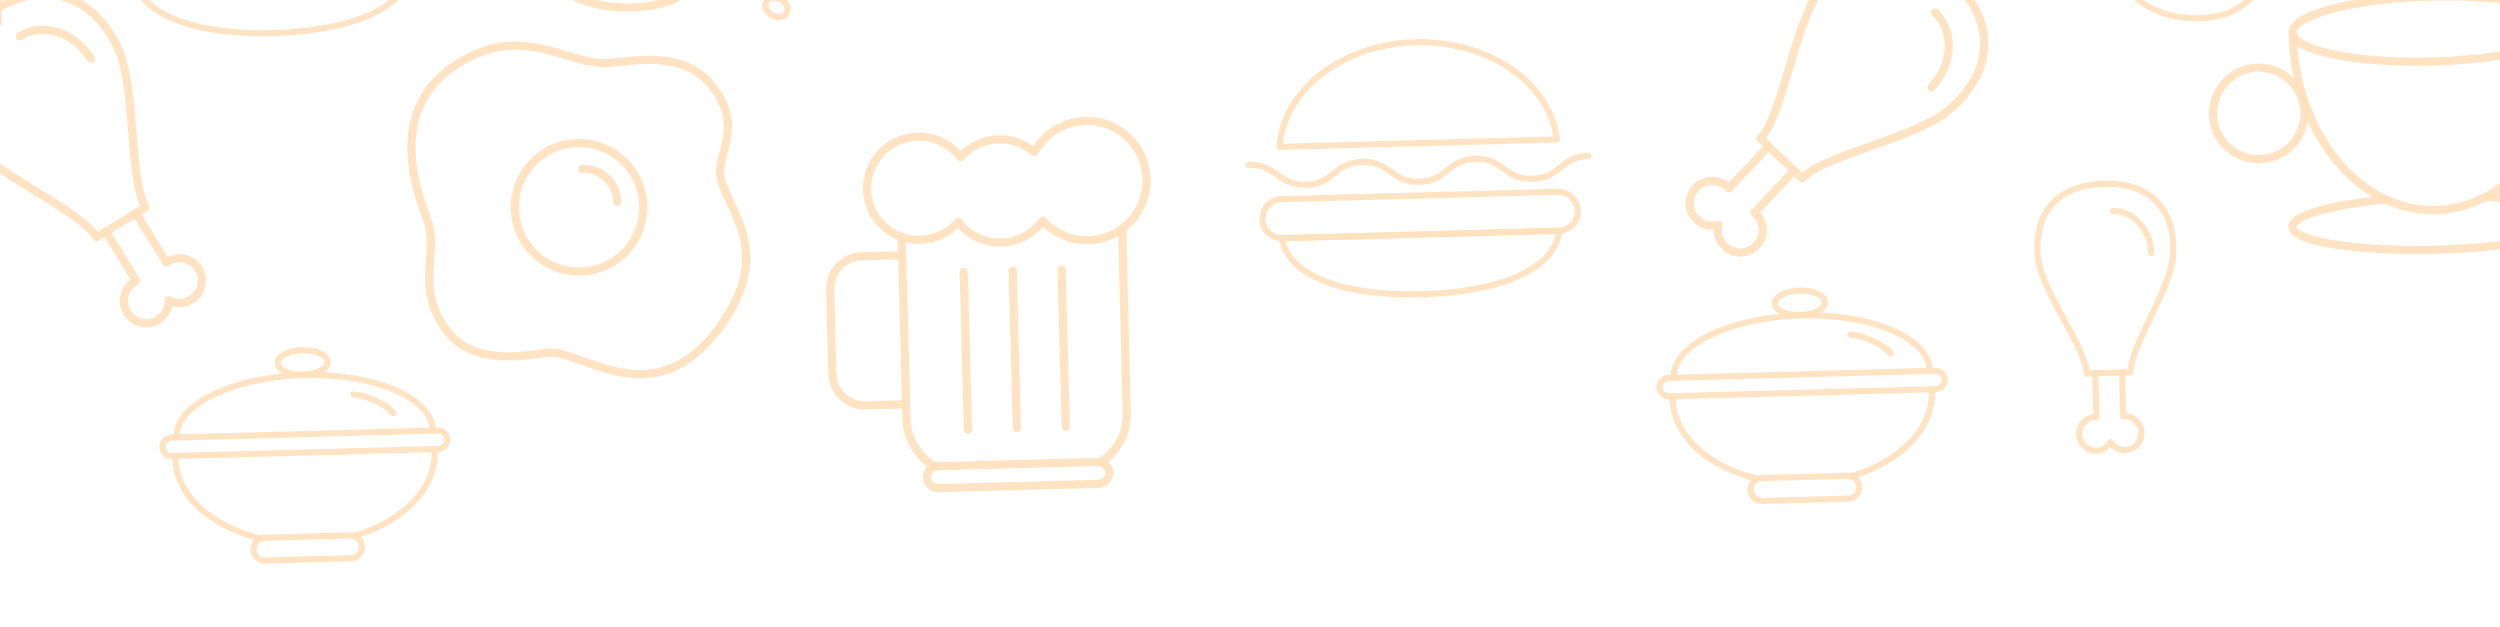 <svg width="375" height="94" viewBox="0 0 375 94" fill="none" xmlns="http://www.w3.org/2000/svg">
<g opacity="0.88">
<path opacity="0.88" d="M189.364 32.881C189.386 33.658 189.715 34.395 190.279 34.929C190.843 35.463 191.597 35.752 192.373 35.731L233.813 34.622C234.197 34.613 234.576 34.528 234.928 34.373C235.28 34.217 235.597 33.993 235.862 33.714C236.127 33.435 236.334 33.106 236.471 32.747C236.609 32.388 236.674 32.005 236.663 31.62V31.62C236.653 31.236 236.567 30.858 236.411 30.506C236.255 30.155 236.031 29.838 235.752 29.573C235.474 29.309 235.146 29.102 234.787 28.964C234.428 28.826 234.045 28.76 233.661 28.77L192.214 29.872C191.437 29.894 190.7 30.223 190.166 30.787C189.632 31.351 189.343 32.105 189.364 32.881Z" stroke="#FFDCB3" stroke-width="0.919" stroke-linecap="round" stroke-linejoin="round"/>
<path opacity="0.88" d="M238.251 23.381C234.048 23.49 234.098 26.744 229.844 26.819C225.59 26.895 225.523 23.717 221.277 23.826C217.031 23.936 217.124 27.189 212.87 27.273C208.616 27.358 208.549 24.171 204.303 24.28C200.057 24.39 200.15 27.643 195.896 27.719C191.642 27.795 191.566 24.617 187.32 24.734" stroke="#FFDCB3" stroke-width="0.919" stroke-linecap="round" stroke-linejoin="round"/>
<path opacity="0.88" d="M191.936 22.027C192.449 13.553 201.285 6.634 212.323 6.34C223.362 6.045 232.56 12.485 233.526 20.918L191.936 22.027Z" stroke="#FFDCB3" stroke-width="0.919" stroke-linecap="round" stroke-linejoin="round"/>
<path opacity="0.88" d="M192.297 35.731C193.197 41.692 202.294 44.441 213.315 44.138C224.337 43.836 233.291 40.616 233.871 34.613L192.297 35.731Z" stroke="#FFDCB3" stroke-width="0.919" stroke-linecap="round" stroke-linejoin="round"/>
<path opacity="0.88" d="M20.037 -3.446C20.936 2.514 30.033 5.272 41.055 4.961C52.077 4.65 61.03 1.43 61.61 -4.564L20.037 -3.446Z" stroke="#FFDCB3" stroke-width="0.919" stroke-linecap="round" stroke-linejoin="round"/>
<path opacity="0.88" d="M248.922 58.11C248.938 58.479 249.098 58.826 249.369 59.077C249.64 59.327 250 59.46 250.368 59.447L290.345 58.379C290.527 58.375 290.706 58.334 290.872 58.26C291.038 58.187 291.188 58.081 291.313 57.948C291.438 57.816 291.536 57.661 291.6 57.491C291.665 57.321 291.696 57.14 291.69 56.958V56.958C291.686 56.776 291.645 56.597 291.571 56.431C291.498 56.265 291.392 56.115 291.259 55.99C291.127 55.865 290.972 55.767 290.802 55.702C290.632 55.638 290.451 55.607 290.269 55.613L250.293 56.681C249.928 56.692 249.582 56.846 249.33 57.111C249.078 57.375 248.941 57.728 248.948 58.093L248.922 58.11Z" stroke="#FFDCB3" stroke-width="0.919" stroke-linecap="round" stroke-linejoin="round"/>
<path opacity="0.88" d="M277.953 71.351C285.023 69.216 289.933 64.34 289.782 58.808" stroke="#FFDCB3" stroke-width="0.919" stroke-linecap="round" stroke-linejoin="round"/>
<path opacity="0.88" d="M250.898 59.842C251.05 65.391 256.22 69.998 263.425 71.755" stroke="#FFDCB3" stroke-width="0.919" stroke-linecap="round" stroke-linejoin="round"/>
<path opacity="0.88" d="M251.066 56.572C250.94 51.771 259.423 47.643 270.025 47.324C280.626 47.004 289.319 50.687 289.445 55.512" stroke="#FFDCB3" stroke-width="0.919" stroke-linecap="round" stroke-linejoin="round"/>
<path opacity="0.88" d="M277.566 50.199C280.281 50.425 283.039 52.132 283.611 53.032" stroke="#FFDCB3" stroke-width="0.919" stroke-linecap="round" stroke-linejoin="round"/>
<path opacity="0.88" d="M262.592 73.453C262.592 73.679 262.638 73.903 262.726 74.11C262.814 74.318 262.943 74.506 263.106 74.663C263.268 74.82 263.46 74.943 263.671 75.024C263.882 75.105 264.107 75.142 264.333 75.135L277.179 74.79C277.406 74.79 277.63 74.744 277.838 74.656C278.047 74.567 278.235 74.437 278.392 74.274C278.549 74.111 278.672 73.917 278.752 73.705C278.833 73.493 278.87 73.267 278.86 73.041C278.861 72.815 278.815 72.592 278.727 72.384C278.639 72.176 278.51 71.988 278.347 71.831C278.185 71.674 277.993 71.551 277.782 71.47C277.571 71.389 277.346 71.352 277.12 71.36L264.265 71.704C264.04 71.704 263.816 71.75 263.608 71.838C263.4 71.926 263.212 72.055 263.055 72.218C262.898 72.38 262.776 72.572 262.695 72.783C262.614 72.994 262.576 73.219 262.584 73.445L262.592 73.453Z" stroke="#FFDCB3" stroke-width="0.919" stroke-linecap="round" stroke-linejoin="round"/>
<path opacity="0.88" d="M266.225 45.525C266.225 46.533 267.906 47.315 270.025 47.256C272.143 47.197 273.749 46.332 273.724 45.323C273.699 44.314 271.992 43.532 269.924 43.582C267.856 43.633 266.199 44.507 266.225 45.525Z" stroke="#FFDCB3" stroke-width="0.919" stroke-linecap="round" stroke-linejoin="round"/>
<path opacity="0.88" d="M24.35 67.064C24.354 67.246 24.394 67.424 24.467 67.59C24.541 67.755 24.646 67.905 24.777 68.03C24.908 68.155 25.063 68.252 25.232 68.318C25.401 68.383 25.581 68.414 25.762 68.41L65.738 67.342C65.92 67.338 66.099 67.297 66.266 67.223C66.432 67.15 66.582 67.043 66.707 66.911C66.832 66.779 66.929 66.624 66.994 66.454C67.059 66.284 67.089 66.103 67.084 65.921C67.073 65.555 66.917 65.207 66.651 64.955C66.385 64.703 66.029 64.567 65.663 64.576L25.695 65.644C25.513 65.648 25.334 65.688 25.168 65.762C25.002 65.836 24.852 65.942 24.727 66.074C24.602 66.206 24.504 66.362 24.439 66.532C24.375 66.701 24.344 66.883 24.35 67.064V67.064Z" stroke="#FFDCB3" stroke-width="0.919" stroke-linecap="round" stroke-linejoin="round"/>
<path opacity="0.88" d="M53.371 80.306C60.45 78.163 65.352 73.295 65.209 67.754" stroke="#FFDCB3" stroke-width="0.919" stroke-linecap="round" stroke-linejoin="round"/>
<path opacity="0.88" d="M26.317 68.797C26.468 74.337 31.647 78.944 38.852 80.701" stroke="#FFDCB3" stroke-width="0.919" stroke-linecap="round" stroke-linejoin="round"/>
<path opacity="0.88" d="M26.485 65.518C26.359 60.718 34.842 56.59 45.443 56.27C56.045 55.951 64.78 59.633 64.864 64.459" stroke="#FFDCB3" stroke-width="0.919" stroke-linecap="round" stroke-linejoin="round"/>
<path opacity="0.88" d="M52.984 59.162C55.7 59.398 58.458 61.096 59.029 61.995" stroke="#FFDCB3" stroke-width="0.919" stroke-linecap="round" stroke-linejoin="round"/>
<path opacity="0.88" d="M38.011 82.4C38.011 82.625 38.056 82.849 38.145 83.057C38.233 83.265 38.362 83.453 38.524 83.61C38.687 83.767 38.879 83.889 39.09 83.97C39.301 84.051 39.526 84.089 39.752 84.081L52.606 83.736C52.832 83.736 53.056 83.691 53.264 83.603C53.471 83.515 53.66 83.386 53.816 83.223C53.973 83.061 54.096 82.868 54.177 82.657C54.258 82.447 54.295 82.222 54.288 81.996C54.288 81.77 54.242 81.547 54.154 81.339C54.066 81.131 53.937 80.943 53.775 80.786C53.612 80.629 53.42 80.506 53.209 80.425C52.998 80.344 52.773 80.307 52.547 80.314L39.701 80.659C39.475 80.659 39.252 80.704 39.044 80.793C38.836 80.881 38.648 81.01 38.491 81.172C38.334 81.335 38.211 81.527 38.13 81.738C38.049 81.949 38.012 82.174 38.02 82.4H38.011Z" stroke="#FFDCB3" stroke-width="0.919" stroke-linecap="round" stroke-linejoin="round"/>
<path opacity="0.88" d="M41.643 54.471C41.643 55.48 43.375 56.262 45.443 56.203C47.511 56.144 49.168 55.286 49.142 54.269C49.117 53.252 47.41 52.478 45.342 52.529C43.274 52.579 41.618 53.454 41.643 54.471Z" stroke="#FFDCB3" stroke-width="0.919" stroke-linecap="round" stroke-linejoin="round"/>
<path opacity="0.88" d="M115.165 -0.05C114.584 0.438 114.702 1.354 115.425 1.985C115.727 2.29 116.124 2.483 116.551 2.532C116.977 2.581 117.408 2.483 117.771 2.254C117.902 2.109 118.001 1.938 118.06 1.752C118.119 1.566 118.136 1.37 118.111 1.176C118.087 0.982 118.02 0.797 117.916 0.631C117.812 0.466 117.674 0.325 117.51 0.219C117.209 -0.088 116.812 -0.282 116.385 -0.331C115.958 -0.38 115.527 -0.281 115.165 -0.05V-0.05Z" stroke="#FFDCB3" stroke-width="0.919" stroke-linecap="round" stroke-linejoin="round"/>
<path opacity="0.88" d="M310.845 -29.694C309.984 -28.512 309.195 -27.279 308.483 -26.003C307.945 -24.843 307.289 -20.959 310.929 -16.923C314.57 -12.888 315.713 -4.077 320.825 0.001C325.936 4.078 333.166 2.607 334.646 1.791C336.813 0.673 338.659 -0.979 340.01 -3.009" stroke="#FFDCB3" stroke-width="0.919" stroke-linecap="round" stroke-linejoin="round"/>
<path opacity="0.88" d="M318.319 55.852L318.496 62.435H318.656C319.095 62.428 319.528 62.536 319.912 62.747C320.297 62.959 320.62 63.267 320.849 63.642C321.077 64.017 321.205 64.445 321.217 64.883C321.23 65.322 321.128 65.757 320.922 66.144C320.715 66.531 320.411 66.858 320.039 67.092C319.668 67.326 319.241 67.458 318.803 67.477C318.364 67.495 317.928 67.399 317.538 67.198C317.148 66.996 316.818 66.696 316.579 66.328C316.361 66.707 316.049 67.023 315.672 67.245C315.295 67.467 314.867 67.587 314.43 67.593C313.992 67.6 313.561 67.493 313.178 67.282C312.794 67.072 312.472 66.765 312.243 66.392C312.014 66.02 311.886 65.594 311.871 65.157C311.857 64.72 311.956 64.287 312.159 63.899C312.362 63.512 312.663 63.184 313.031 62.948C313.399 62.712 313.822 62.576 314.259 62.553C314.326 62.549 314.393 62.549 314.461 62.553L314.284 55.97" stroke="#FFDCB3" stroke-width="0.919" stroke-linecap="round" stroke-linejoin="round"/>
<path opacity="0.88" d="M315.545 27.57C324.297 27.335 326.399 33.455 325.945 38.499C325.491 43.544 319.488 52.128 319.589 55.835L316.301 55.919L313.014 56.012C312.913 52.304 306.465 43.947 305.742 39.038C305.019 34.128 306.793 27.805 315.545 27.57Z" stroke="#FFDCB3" stroke-width="0.919" stroke-linecap="round" stroke-linejoin="round"/>
<path opacity="0.88" d="M322.683 37.987C322.59 34.414 320.009 31.58 316.932 31.656" stroke="#FFDCB3" stroke-width="0.919" stroke-linecap="round" stroke-linejoin="round"/>
<path opacity="0.88" d="M343.894 4.902C343.97 7.592 353.327 9.526 364.803 9.223C376.279 8.921 385.527 6.491 385.459 3.8C385.392 1.11 376.026 -0.823 364.55 -0.521C353.075 -0.218 343.827 2.254 343.894 4.902Z" stroke="#FFDCB3" stroke-width="1.225" stroke-linecap="round" stroke-linejoin="round"/>
<path opacity="0.88" d="M385.468 4.196C385.863 18.984 376.875 31.217 365.4 31.519C353.924 31.822 344.297 20.094 343.911 5.306" stroke="#FFDCB3" stroke-width="1.225" stroke-linecap="round" stroke-linejoin="round"/>
<path opacity="0.88" d="M332.502 19.741C333.041 20.982 333.934 22.037 335.071 22.773C336.207 23.509 337.535 23.892 338.889 23.875C340.242 23.858 341.56 23.442 342.678 22.679C343.796 21.915 344.663 20.838 345.171 19.584C345.678 18.329 345.804 16.952 345.532 15.626C345.26 14.3 344.602 13.084 343.641 12.131C342.68 11.178 341.459 10.529 340.131 10.268C338.802 10.006 337.427 10.143 336.176 10.661C334.485 11.378 333.148 12.737 332.459 14.44C331.77 16.143 331.786 18.049 332.502 19.741V19.741Z" stroke="#FFDCB3" stroke-width="1.225" stroke-linecap="round" stroke-linejoin="round"/>
<path opacity="0.88" d="M357.934 29.922C349.678 30.695 343.818 32.318 343.869 34.033C343.927 36.236 353.638 37.757 365.559 37.446C377.481 37.135 387.099 35.084 387.04 32.889C386.989 31.208 381.155 29.88 372.907 29.527" stroke="#FFDCB3" stroke-width="1.225" stroke-linecap="round" stroke-linejoin="round"/>
<path opacity="0.88" d="M69.858 -41.38C68.73 -39.832 67.697 -38.218 66.764 -36.546C66.058 -35.032 65.192 -29.887 69.959 -24.649C74.726 -19.412 76.239 -7.835 82.939 -2.463C89.64 2.909 99.115 0.951 101.057 -0.117C103.896 -1.586 106.315 -3.753 108.085 -6.414" stroke="#FFDCB3" stroke-width="1.225" stroke-linecap="round" stroke-linejoin="round"/>
<path opacity="0.88" d="M139.042 71.605C139.062 72.037 139.247 72.446 139.561 72.745C139.874 73.044 140.291 73.211 140.724 73.211L164.777 72.572C165.21 72.552 165.618 72.367 165.917 72.053C166.216 71.74 166.383 71.323 166.383 70.89C166.363 70.457 166.177 70.049 165.864 69.75C165.551 69.451 165.134 69.284 164.701 69.284L140.64 69.932C140.424 69.936 140.211 69.983 140.014 70.07C139.817 70.157 139.639 70.283 139.49 70.439C139.341 70.596 139.225 70.78 139.149 70.981C139.072 71.183 139.036 71.398 139.042 71.613V71.605Z" stroke="#FFDCB3" stroke-width="1.225" stroke-linecap="round" stroke-linejoin="round"/>
<path opacity="0.88" d="M165.155 69.268C166.372 68.486 167.366 67.404 168.042 66.126C168.718 64.847 169.053 63.416 169.014 61.971L168.333 34.706" stroke="#FFDCB3" stroke-width="1.225" stroke-linecap="round" stroke-linejoin="round"/>
<path opacity="0.88" d="M140.186 69.932C138.937 69.212 137.895 68.182 137.158 66.942C136.422 65.703 136.017 64.294 135.982 62.853L135.268 36.185" stroke="#FFDCB3" stroke-width="1.225" stroke-linecap="round" stroke-linejoin="round"/>
<path opacity="0.88" d="M159.237 40.414L159.867 64.021" stroke="#FFDCB3" stroke-width="1.225" stroke-linecap="round" stroke-linejoin="round"/>
<path opacity="0.88" d="M151.897 40.607L152.528 64.223" stroke="#FFDCB3" stroke-width="1.225" stroke-linecap="round" stroke-linejoin="round"/>
<path opacity="0.88" d="M144.557 40.809L145.188 64.417" stroke="#FFDCB3" stroke-width="1.225" stroke-linecap="round" stroke-linejoin="round"/>
<path opacity="0.88" d="M137.588 20.506C138.832 20.468 140.067 20.726 141.193 21.258C142.318 21.79 143.301 22.581 144.061 23.566C145.445 22.007 147.386 21.054 149.465 20.914C151.545 20.774 153.596 21.458 155.176 22.818C156.081 21.149 157.493 19.812 159.208 19C160.923 18.187 162.852 17.941 164.716 18.296C166.581 18.652 168.283 19.592 169.578 20.98C170.873 22.367 171.693 24.13 171.92 26.015C172.147 27.899 171.768 29.806 170.839 31.462C169.91 33.117 168.479 34.433 166.752 35.221C165.026 36.009 163.093 36.227 161.234 35.844C159.375 35.462 157.686 34.497 156.412 33.091C155.69 34.089 154.747 34.905 153.655 35.475C152.563 36.045 151.354 36.353 150.123 36.374C148.892 36.395 147.673 36.129 146.562 35.597C145.452 35.066 144.48 34.282 143.725 33.31C143.006 34.125 142.126 34.782 141.141 35.241C140.156 35.699 139.086 35.949 138 35.975C136.984 36.002 135.973 35.829 135.024 35.465C134.076 35.101 133.208 34.554 132.47 33.855C131.733 33.156 131.141 32.319 130.727 31.391C130.313 30.462 130.086 29.462 130.059 28.446C130.032 27.431 130.205 26.419 130.569 25.471C130.933 24.522 131.48 23.654 132.179 22.917C132.878 22.179 133.716 21.587 134.644 21.173C135.572 20.76 136.572 20.533 137.588 20.506V20.506Z" stroke="#FFDCB3" stroke-width="1.225" stroke-linecap="round" stroke-linejoin="round"/>
<path opacity="0.88" d="M135.444 60.65L129.828 60.802C129.193 60.819 128.56 60.712 127.966 60.485C127.372 60.258 126.829 59.916 126.367 59.478C125.905 59.041 125.535 58.517 125.276 57.936C125.017 57.355 124.876 56.729 124.859 56.093L124.691 49.755L124.523 43.415C124.489 42.132 124.966 40.888 125.849 39.957C126.732 39.025 127.948 38.482 129.231 38.447V38.447L134.847 38.295" stroke="#FFDCB3" stroke-width="1.225" stroke-linecap="round" stroke-linejoin="round"/>
<path opacity="0.88" d="M-0.964 -20.286L-0.334 3.33" stroke="#FFDCB3" stroke-width="1.225" stroke-linecap="round" stroke-linejoin="round"/>
<path opacity="0.88" d="M269.105 25.608L263.166 31.88C263.219 31.926 263.268 31.976 263.314 32.028C263.753 32.429 264.077 32.938 264.255 33.505C264.433 34.071 264.457 34.674 264.326 35.253C264.195 35.832 263.913 36.366 263.509 36.801C263.104 37.236 262.592 37.556 262.024 37.728C261.456 37.901 260.853 37.92 260.275 37.784C259.697 37.648 259.165 37.361 258.734 36.953C258.303 36.545 257.988 36.03 257.82 35.461C257.652 34.891 257.639 34.287 257.78 33.711C257.213 33.882 256.612 33.9 256.036 33.764C255.46 33.628 254.93 33.343 254.5 32.936C254.07 32.53 253.754 32.018 253.585 31.451C253.417 30.883 253.4 30.282 253.538 29.706C253.677 29.131 253.964 28.602 254.372 28.173C254.78 27.745 255.293 27.431 255.861 27.264C256.429 27.098 257.031 27.084 257.605 27.224C258.18 27.364 258.708 27.654 259.135 28.063L259.32 28.247L265.264 21.982" stroke="#FFDCB3" stroke-width="1.225" stroke-linecap="round" stroke-linejoin="round"/>
<path opacity="0.88" d="M292.741 -3.177C301.076 4.718 297.313 12.381 292.272 16.566C287.231 20.751 273.653 23.224 270.335 26.732L267.202 23.765L264.075 20.793C267.416 17.273 269.182 3.547 273.076 -1.679C276.97 -6.904 284.425 -11.066 292.741 -3.177Z" stroke="#FFDCB3" stroke-width="1.225" stroke-linecap="round" stroke-linejoin="round"/>
<path opacity="0.88" d="M289.733 13.076C292.961 9.67 293.199 4.652 290.251 1.858" stroke="#FFDCB3" stroke-width="1.225" stroke-linecap="round" stroke-linejoin="round"/>
<path opacity="0.88" d="M20.411 32.001L24.928 39.353C24.986 39.319 25.044 39.286 25.11 39.248C25.61 38.929 26.186 38.748 26.778 38.724C27.371 38.7 27.959 38.832 28.484 39.109C29.009 39.385 29.451 39.795 29.766 40.298C30.081 40.8 30.257 41.377 30.277 41.97C30.298 42.563 30.161 43.15 29.881 43.673C29.6 44.196 29.187 44.635 28.682 44.946C28.178 45.258 27.599 45.43 27.007 45.446C26.414 45.462 25.827 45.321 25.307 45.037C25.323 45.627 25.184 46.212 24.903 46.732C24.622 47.252 24.208 47.689 23.704 47.998C23.201 48.307 22.624 48.478 22.033 48.494C21.442 48.509 20.858 48.369 20.338 48.086C19.819 47.804 19.383 47.389 19.075 46.885C18.767 46.381 18.597 45.804 18.583 45.213C18.569 44.622 18.711 44.038 18.994 43.519C19.278 43 19.693 42.566 20.198 42.258L20.424 42.128L15.906 34.757" stroke="#FFDCB3" stroke-width="1.225" stroke-linecap="round" stroke-linejoin="round"/>
<path opacity="0.88" d="M-1.243 1.691C8.544 -4.309 14.972 1.31 17.705 7.255C20.439 13.2 19.317 26.963 21.847 31.075L18.171 33.333L14.494 35.592C11.956 31.446 -0.846 26.188 -4.882 21.082C-8.917 15.976 -11.048 7.711 -1.243 1.691Z" stroke="#FFDCB3" stroke-width="1.225" stroke-linecap="round" stroke-linejoin="round"/>
<path opacity="0.88" d="M13.641 8.825C11.191 4.832 6.402 3.297 2.944 5.429" stroke="#FFDCB3" stroke-width="1.225" stroke-linecap="round" stroke-linejoin="round"/>
<path opacity="0.88" d="M106.337 12.342C111.709 18.362 107.766 22.784 108.018 26.021C108.464 31.065 116.165 36.799 108.657 48.056C98.787 62.844 87.782 52.747 82.536 52.89C80.342 52.949 71.901 55.236 67.487 50.149C61.972 43.794 65.898 37.934 64.124 33.057C62.871 29.695 57.667 16.848 68.118 9.896C77.794 3.456 84.091 9.105 90.262 9.467C93.331 9.66 101.578 7.037 106.337 12.342Z" stroke="#FFDCB3" stroke-width="1.225" stroke-linecap="round" stroke-linejoin="round"/>
<path opacity="0.88" d="M93.966 37.586C97.552 33.655 97.273 27.561 93.343 23.975C89.412 20.388 83.318 20.667 79.732 24.598C76.145 28.528 76.424 34.622 80.355 38.209C84.285 41.795 90.379 41.517 93.966 37.586Z" stroke="#FFDCB3" stroke-width="1.225" stroke-linecap="round" stroke-linejoin="round"/>
<path opacity="0.88" d="M92.583 30.275C92.546 28.923 91.973 27.641 90.991 26.711C90.009 25.781 88.697 25.279 87.345 25.315" stroke="#FFDCB3" stroke-width="1.225" stroke-linecap="round" stroke-linejoin="round"/>
</g>
</svg>
